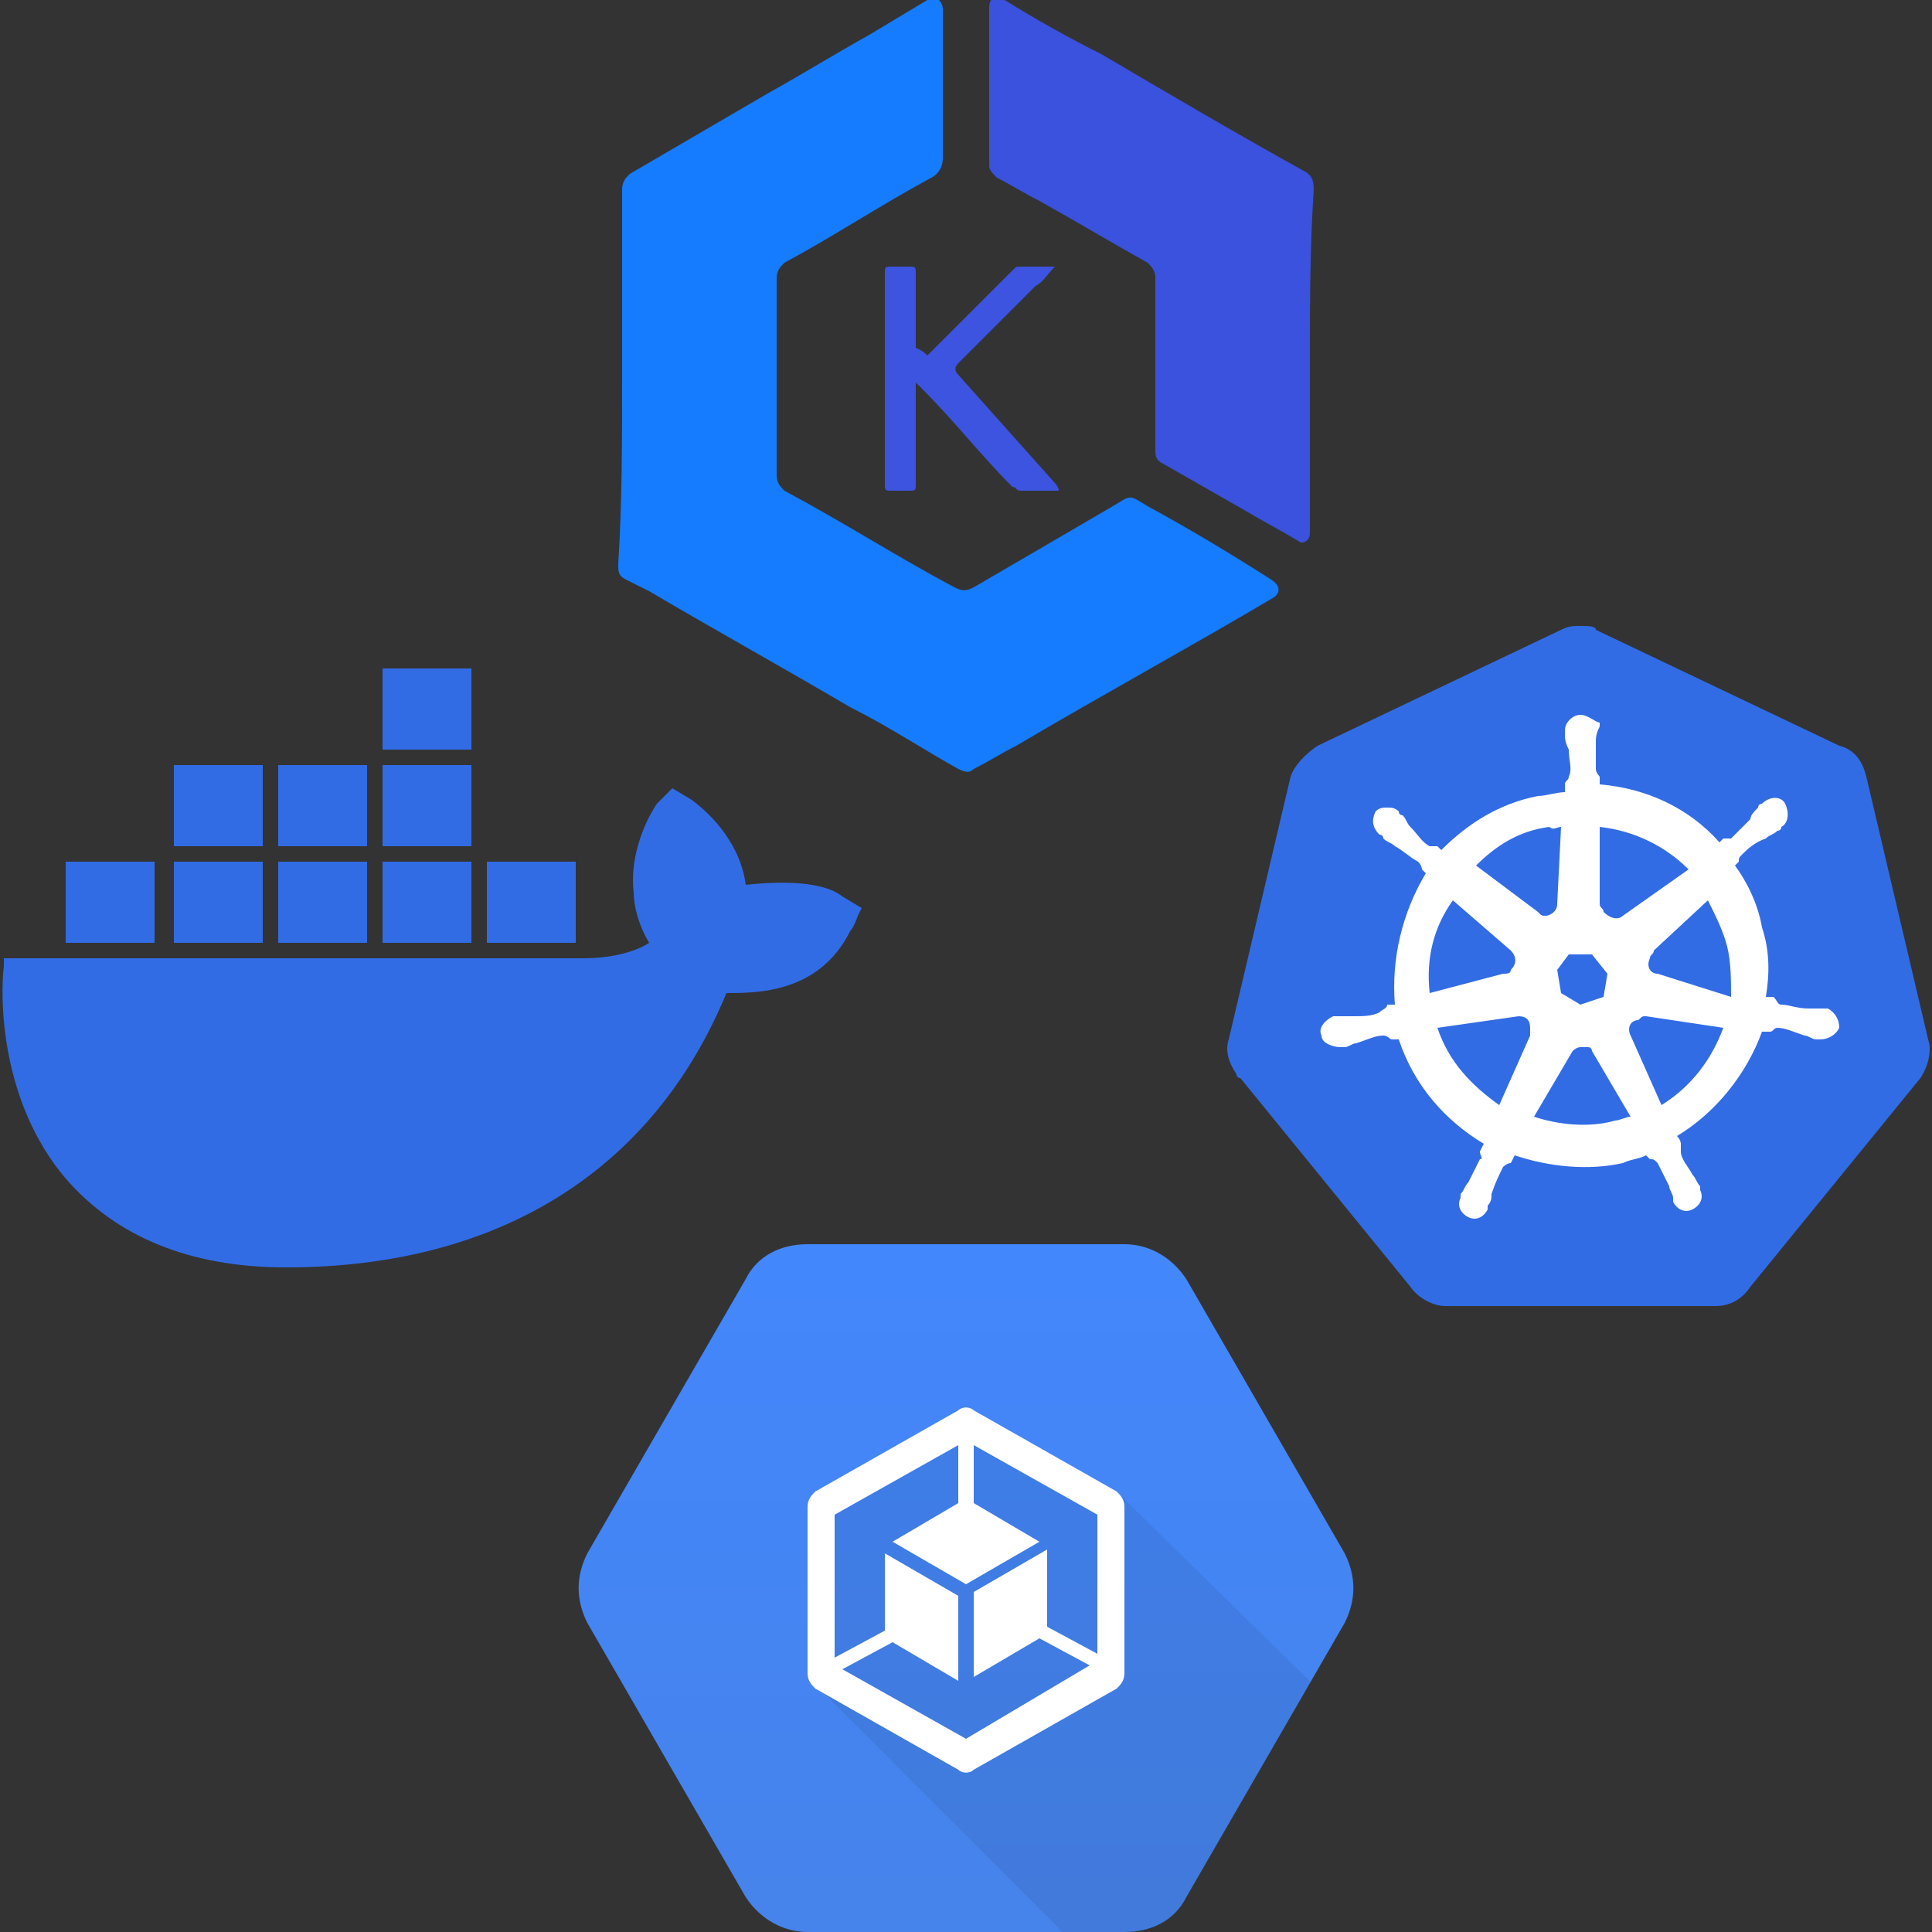 <?xml version="1.0" encoding="utf-8"?>
<!-- Generator: Adobe Illustrator 23.0.3, SVG Export Plug-In . SVG Version: 6.00 Build 0)  -->
<svg version="1.1" id="Layer_1" xmlns="http://www.w3.org/2000/svg" xmlns:xlink="http://www.w3.org/1999/xlink" x="0px" y="0px"
	 viewBox="0 0 50 50" style="enable-background:new 0 0 50 50;" xml:space="preserve">
<rect x="0" y="0" width="50" height="50" fill="#333333" stroke="none"/>
<style type="text/css">
	.st0{fill-rule:evenodd;clip-rule:evenodd;fill:#326CE5;}
	.st1{fill:#326CE5;}
	.st2{fill:#FFFFFF;}
	.st3{fill:url(#SVGID_1_);}
	.st4{opacity:7.000000e-02;clip-path:url(#SVGID_3_);enable-background:new    ;}
	.st5{display:none;}
	.st6{fill:#157CFF;}
	.st7{fill:#3A52DD;}
	.st8{fill:#3C54DF;}
</style>
<path class="st0" d="M21.8,23.2c-0.5-0.4-1.6-0.4-2.5-0.3c-0.1-0.8-0.6-1.6-1.4-2.2l-0.5-0.3L17,20.8c-0.4,0.6-0.7,1.5-0.6,2.3
	c0,0.3,0.1,0.8,0.4,1.3c-0.3,0.2-0.9,0.4-1.7,0.4H0.1l0,0.2c-0.1,0.8-0.1,3.5,1.6,5.5c1.3,1.5,3.2,2.3,5.7,2.3
	c5.5,0,9.5-2.5,11.4-7.1c0.8,0,2.4,0,3.2-1.6c0,0,0.1-0.1,0.2-0.4l0.1-0.2L21.8,23.2z M9.9,19.4h2.3v-2.1H9.9V19.4z M9.9,21.9h2.3
	v-2.1H9.9V21.9z M7.2,21.9h2.3v-2.1H7.2C7.2,19.8,7.2,21.9,7.2,21.9z M4.5,21.9h2.3v-2.1H4.5V21.9z M1.7,24.4H4v-2.1H1.7V24.4z
	 M4.5,24.4h2.3v-2.1H4.5V24.4z M7.2,24.4h2.3v-2.1H7.2C7.2,22.3,7.2,24.4,7.2,24.4z M9.9,24.4h2.3v-2.1H9.9V24.4z M12.6,24.4h2.3
	v-2.1h-2.3V24.4z"/>
<g>
	<path id="path3055" class="st1" d="M40.9,16.2c-0.2,0-0.3,0-0.5,0.1l-6.3,3c-0.3,0.2-0.6,0.5-0.7,0.8l-1.6,6.8
		c-0.1,0.3,0,0.6,0.2,0.9c0,0,0,0.1,0.1,0.1l4.4,5.4c0.2,0.3,0.6,0.5,0.9,0.5l7,0c0.4,0,0.7-0.2,0.9-0.5l4.4-5.4
		c0.2-0.3,0.3-0.7,0.2-1l-1.6-6.8c-0.1-0.4-0.3-0.7-0.7-0.8l-6.3-3C41.3,16.2,41.1,16.2,40.9,16.2L40.9,16.2z"/>
	<path id="path3059" class="st2" d="M40.9,18.5c-0.2,0-0.4,0.2-0.4,0.4c0,0,0,0,0,0c0,0,0,0.1,0,0.1c0,0.1,0,0.2,0.1,0.4
		c0,0.3,0.1,0.5,0,0.7c0,0.1-0.1,0.1-0.1,0.2l0,0.2c-0.2,0-0.5,0.1-0.7,0.1c-1,0.2-1.8,0.7-2.5,1.4c0,0-0.1-0.1-0.1-0.1
		c-0.1,0-0.1,0-0.2,0c-0.2-0.1-0.3-0.3-0.5-0.5c-0.1-0.1-0.1-0.2-0.2-0.3c0,0-0.1,0-0.1-0.1c-0.1-0.1-0.2-0.1-0.3-0.1
		c-0.1,0-0.2,0-0.3,0.1c-0.1,0.2-0.1,0.4,0.1,0.6c0,0,0,0,0,0c0,0,0.1,0,0.1,0.1c0.1,0.1,0.2,0.1,0.3,0.2c0.2,0.1,0.4,0.3,0.6,0.4
		c0.1,0.1,0.1,0.2,0.1,0.2l0.1,0.1c-0.6,1-0.9,2.2-0.8,3.4l-0.2,0c0,0.1-0.1,0.1-0.2,0.2c-0.2,0.1-0.4,0.1-0.7,0.1
		c-0.1,0-0.2,0-0.4,0c0,0-0.1,0-0.1,0c0,0,0,0,0,0c0,0,0,0,0,0c-0.2,0.1-0.4,0.3-0.3,0.5c0,0.2,0.3,0.3,0.5,0.3c0,0,0,0,0,0
		c0,0,0,0,0,0c0,0,0.1,0,0.1,0c0.1,0,0.2-0.1,0.3-0.1c0.3-0.1,0.5-0.2,0.7-0.2c0.1,0,0.2,0.1,0.2,0.1l0.2,0c0.4,1.2,1.2,2.1,2.2,2.7
		l-0.1,0.2c0,0.1,0.1,0.2,0,0.2c-0.1,0.2-0.2,0.4-0.3,0.6c-0.1,0.1-0.1,0.2-0.2,0.3c0,0,0,0.1,0,0.1c-0.1,0.2,0,0.4,0.2,0.5
		c0.2,0.1,0.4,0,0.5-0.2c0,0,0,0,0,0c0,0,0,0,0,0c0,0,0-0.1,0-0.1c0.1-0.1,0.1-0.2,0.1-0.3c0.1-0.3,0.2-0.5,0.3-0.7
		c0,0,0.1-0.1,0.2-0.1l0.1-0.2c0.9,0.3,1.9,0.4,2.8,0.2c0.2-0.1,0.4-0.1,0.6-0.2c0,0,0.1,0.1,0.1,0.1c0.1,0,0.1,0,0.2,0.1
		c0.1,0.2,0.2,0.4,0.3,0.6c0,0.1,0.1,0.2,0.1,0.3c0,0,0,0.1,0,0.1c0.1,0.2,0.3,0.3,0.5,0.2c0.2-0.1,0.3-0.3,0.2-0.5c0,0,0-0.1,0-0.1
		c-0.1-0.1-0.1-0.2-0.2-0.3c-0.1-0.2-0.3-0.4-0.3-0.6c0-0.1,0-0.2,0-0.2c0,0,0-0.1-0.1-0.2c1-0.6,1.8-1.6,2.2-2.7c0,0,0.1,0,0.2,0
		c0.1,0,0.1-0.1,0.2-0.1c0.2,0,0.4,0.1,0.7,0.2c0.1,0,0.2,0.1,0.3,0.1c0,0,0.1,0,0.1,0c0,0,0,0,0,0c0,0,0,0,0,0
		c0.2,0,0.4-0.1,0.5-0.3c0-0.2-0.1-0.4-0.3-0.5c0,0-0.1,0-0.1,0c-0.1,0-0.2,0-0.4,0c-0.3,0-0.5-0.1-0.7-0.1c-0.1,0-0.1-0.1-0.2-0.2
		l-0.2,0c0.1-0.6,0.1-1.2-0.1-1.8c-0.1-0.6-0.4-1.2-0.7-1.6c0,0,0.1-0.1,0.1-0.1c0-0.1,0-0.1,0.1-0.2c0.1-0.1,0.3-0.3,0.6-0.4
		c0.1-0.1,0.2-0.1,0.3-0.2c0,0,0.1,0,0.1-0.1c0.2-0.1,0.2-0.4,0.1-0.6c-0.1-0.2-0.4-0.2-0.6,0c0,0-0.1,0-0.1,0.1
		c-0.1,0.1-0.2,0.2-0.2,0.3c-0.2,0.2-0.3,0.3-0.5,0.5c-0.1,0-0.2,0-0.2,0l-0.1,0.1c-0.8-0.9-1.9-1.4-3.1-1.5c0-0.1,0-0.1,0-0.2
		c0,0-0.1-0.1-0.1-0.2c0-0.2,0-0.4,0-0.7c0-0.1,0-0.2,0.1-0.4c0,0,0-0.1,0-0.1C41.3,18.7,41.1,18.5,40.9,18.5L40.9,18.5z M40.4,21.4
		l-0.1,2l0,0c0,0.2-0.2,0.3-0.3,0.3c-0.1,0-0.1,0-0.2-0.1l0,0l-1.6-1.2c0.5-0.5,1.1-0.9,1.9-1C40.2,21.5,40.3,21.4,40.4,21.4z
		 M41.4,21.4c0.9,0.1,1.7,0.5,2.3,1.1L42,23.7l0,0c-0.1,0.1-0.3,0.1-0.5-0.1c0-0.1-0.1-0.1-0.1-0.2l0,0L41.4,21.4z M37.6,23.3
		l1.5,1.3l0,0c0.1,0.1,0.2,0.3,0,0.5c0,0.1-0.1,0.1-0.2,0.1l0,0L37,25.7C36.9,24.8,37.1,24,37.6,23.3L37.6,23.3z M44.2,23.3
		c0.2,0.4,0.4,0.8,0.5,1.2c0.1,0.4,0.1,0.9,0.1,1.3l-1.9-0.6l0,0c-0.2,0-0.3-0.2-0.2-0.4c0-0.1,0.1-0.1,0.1-0.2l0,0L44.2,23.3
		L44.2,23.3z M40.6,24.7h0.6l0.4,0.5l-0.1,0.6L40.9,26l-0.5-0.3l-0.1-0.6L40.6,24.7z M42.6,26.3C42.6,26.3,42.6,26.3,42.6,26.3
		L42.6,26.3l2,0.3c-0.3,0.8-0.8,1.5-1.6,2l-0.8-1.8l0,0c-0.1-0.2,0-0.4,0.2-0.4C42.5,26.3,42.5,26.3,42.6,26.3L42.6,26.3z
		 M39.3,26.3c0.2,0,0.3,0.1,0.3,0.3c0,0.1,0,0.1,0,0.2l0,0l-0.8,1.8c-0.7-0.5-1.3-1.1-1.6-2L39.3,26.3L39.3,26.3
		C39.2,26.3,39.2,26.3,39.3,26.3L39.3,26.3z M40.9,27.1c0.1,0,0.1,0,0.2,0c0.1,0,0.1,0.1,0.1,0.1h0l1,1.7c-0.1,0-0.3,0.1-0.4,0.1
		c-0.7,0.2-1.5,0.1-2.1-0.1l1-1.7h0C40.7,27.2,40.8,27.1,40.9,27.1z"/>
</g>
<g>
	<g id="BASE">
		
			<linearGradient id="SVGID_1_" gradientUnits="userSpaceOnUse" x1="25" y1="18.802" x2="25" y2="1.028" gradientTransform="matrix(1 0 0 -1 0 51)">
			<stop  offset="0" style="stop-color:#4387FD"/>
			<stop  offset="1" style="stop-color:#4683EA"/>
		</linearGradient>
		<path class="st3" d="M19.3,49.1L15.2,42c-0.3-0.6-0.3-1.2,0-1.8l4.1-7.1c0.3-0.6,0.9-0.9,1.6-0.9h8.2c0.6,0,1.2,0.3,1.6,0.9
			l4.1,7.1c0.3,0.6,0.3,1.2,0,1.8l-4.1,7.1c-0.3,0.6-0.9,0.9-1.6,0.9h-8.2C20.3,50,19.7,49.7,19.3,49.1z"/>
	</g>
	<g id="shadow">
		<g>
			<g>
				<defs>
					<path id="SVGID_2_" d="M19.3,49.1L15.2,42c-0.3-0.6-0.3-1.2,0-1.8l4.1-7.1c0.3-0.6,0.9-0.9,1.6-0.9h8.2c0.6,0,1.2,0.3,1.6,0.9
						l4.1,7.1c0.3,0.6,0.3,1.2,0,1.8l-4.1,7.1c-0.3,0.6-0.9,0.9-1.6,0.9h-8.2C20.3,50,19.7,49.7,19.3,49.1z"/>
				</defs>
				<clipPath id="SVGID_3_">
					<use xlink:href="#SVGID_2_"  style="overflow:visible;"/>
				</clipPath>
				<polygon class="st4" points="34.4,44 29,38.7 25,36.9 21.2,39 21,43.5 27.7,50.2 30.3,50.2 				"/>
			</g>
		</g>
	</g>
	<g id="art">
		<path class="st2" d="M28.9,38.6l-3.7-2.1c-0.1-0.1-0.3-0.1-0.4,0l-3.7,2.1c-0.1,0.1-0.2,0.2-0.2,0.4v4.3c0,0.2,0.1,0.3,0.2,0.4
			l3.7,2.1c0.1,0.1,0.3,0.1,0.4,0l3.7-2.1c0.1-0.1,0.2-0.2,0.2-0.4V39C29.1,38.8,29,38.7,28.9,38.6z M28.4,42.8l-1.3-0.7v-2
			l-1.9,1.1v2.2l1.7-1l1.3,0.7L25,45l-3.2-1.8l1.3-0.7l1.7,1v-2.2l-1.9-1.1v2l-1.3,0.7v-3.7l3.2-1.8v1.5l-1.7,1l1.9,1.1l1.9-1.1
			l-1.7-1v-1.5l3.2,1.8L28.4,42.8L28.4,42.8z"/>
	</g>
</g>
<g id="Guides" class="st5">
</g>
<g>
	<path class="st6" d="M16.1,9.8c0-1.6,0-3.2,0-4.9c0-0.2,0.1-0.3,0.2-0.4c1.2-0.7,2.4-1.4,3.6-2.1c0.9-0.5,1.7-1,2.6-1.5
		c0.5-0.3,1-0.6,1.5-0.9c0.1,0,0.2-0.1,0.3,0c0.1,0.1,0.1,0.2,0.1,0.3c0,0.5,0,1,0,1.5c0,0.8,0,1.6,0,2.3c0,0.2-0.1,0.4-0.3,0.5
		c-1.3,0.7-2.5,1.5-3.8,2.2c-0.1,0.1-0.2,0.2-0.2,0.4c0,1.7,0,3.4,0,5.1c0,0.2,0.1,0.3,0.2,0.4c1.5,0.8,2.9,1.7,4.4,2.5
		c0.2,0.1,0.3,0.1,0.5,0c1.2-0.7,2.4-1.4,3.6-2.1c0.5-0.3,0.4-0.3,0.9,0c1.1,0.6,2.1,1.2,3.2,1.9c0.3,0.2,0.2,0.4,0,0.5
		c-2.2,1.3-4.4,2.5-6.6,3.8c-0.4,0.2-0.7,0.4-1.1,0.6c-0.1,0.1-0.2,0.1-0.4,0c-0.9-0.5-1.8-1.1-2.8-1.6c-1.7-1-3.5-2-5.2-3
		c-0.2-0.1-0.4-0.2-0.6-0.3c-0.2-0.1-0.2-0.2-0.2-0.4C16.1,13,16.1,11.4,16.1,9.8L16.1,9.8z"/>
	<path class="st7" d="M33.9,9.3c0,1.4,0,2.9,0,4.3c0,0.1,0,0.1,0,0.2c0,0.2-0.2,0.3-0.3,0.2c-0.5-0.3-0.9-0.5-1.4-0.8
		c-0.7-0.4-1.4-0.8-2.1-1.2c-0.2-0.1-0.2-0.2-0.2-0.4c0-1.5,0-2.9,0-4.4c0-0.2-0.1-0.3-0.2-0.4c-0.9-0.5-1.9-1.1-2.8-1.6
		c-0.4-0.2-0.7-0.4-1.1-0.6c-0.1-0.1-0.2-0.2-0.2-0.3c0-1.4,0-2.7,0-4.1c0-0.3,0.2-0.3,0.4-0.2c0.8,0.5,1.7,1,2.5,1.4
		c1.7,1,3.4,2,5.2,3c0.2,0.1,0.3,0.2,0.3,0.5C33.9,6.4,33.9,7.9,33.9,9.3L33.9,9.3z"/>
	<path class="st8" d="M24,9.2c0,0,0.1-0.1,0.1-0.1c0.7-0.7,1.4-1.4,2.1-2.1c0.1-0.1,0.1-0.1,0.2-0.1c0.3,0,0.6,0,0.9,0
		c-0.2,0.2-0.3,0.4-0.5,0.5c-0.7,0.7-1.3,1.3-2,2c-0.1,0.1-0.1,0.2,0,0.3c0.8,0.9,1.7,1.9,2.5,2.8c0,0,0.1,0.1,0.1,0.2
		c-0.3,0-0.7,0-1,0c-0.1,0-0.1-0.1-0.2-0.1c-0.8-0.8-1.5-1.7-2.3-2.5c0,0-0.1-0.1-0.2-0.2c0,0.1,0,0.2,0,0.2c0,0.8,0,1.6,0,2.4
		c0,0.2,0,0.2-0.2,0.2c-0.1,0-0.2,0-0.4,0c-0.2,0-0.2,0-0.2-0.2c0-1,0-2,0-3.1c0-0.8,0-1.5,0-2.3c0-0.2,0-0.2,0.2-0.2
		c0.1,0,0.3,0,0.4,0c0.2,0,0.2,0,0.2,0.2c0,0.6,0,1.3,0,1.9C23.9,9.1,23.9,9.1,24,9.2L24,9.2z"/>
</g>
</svg>
